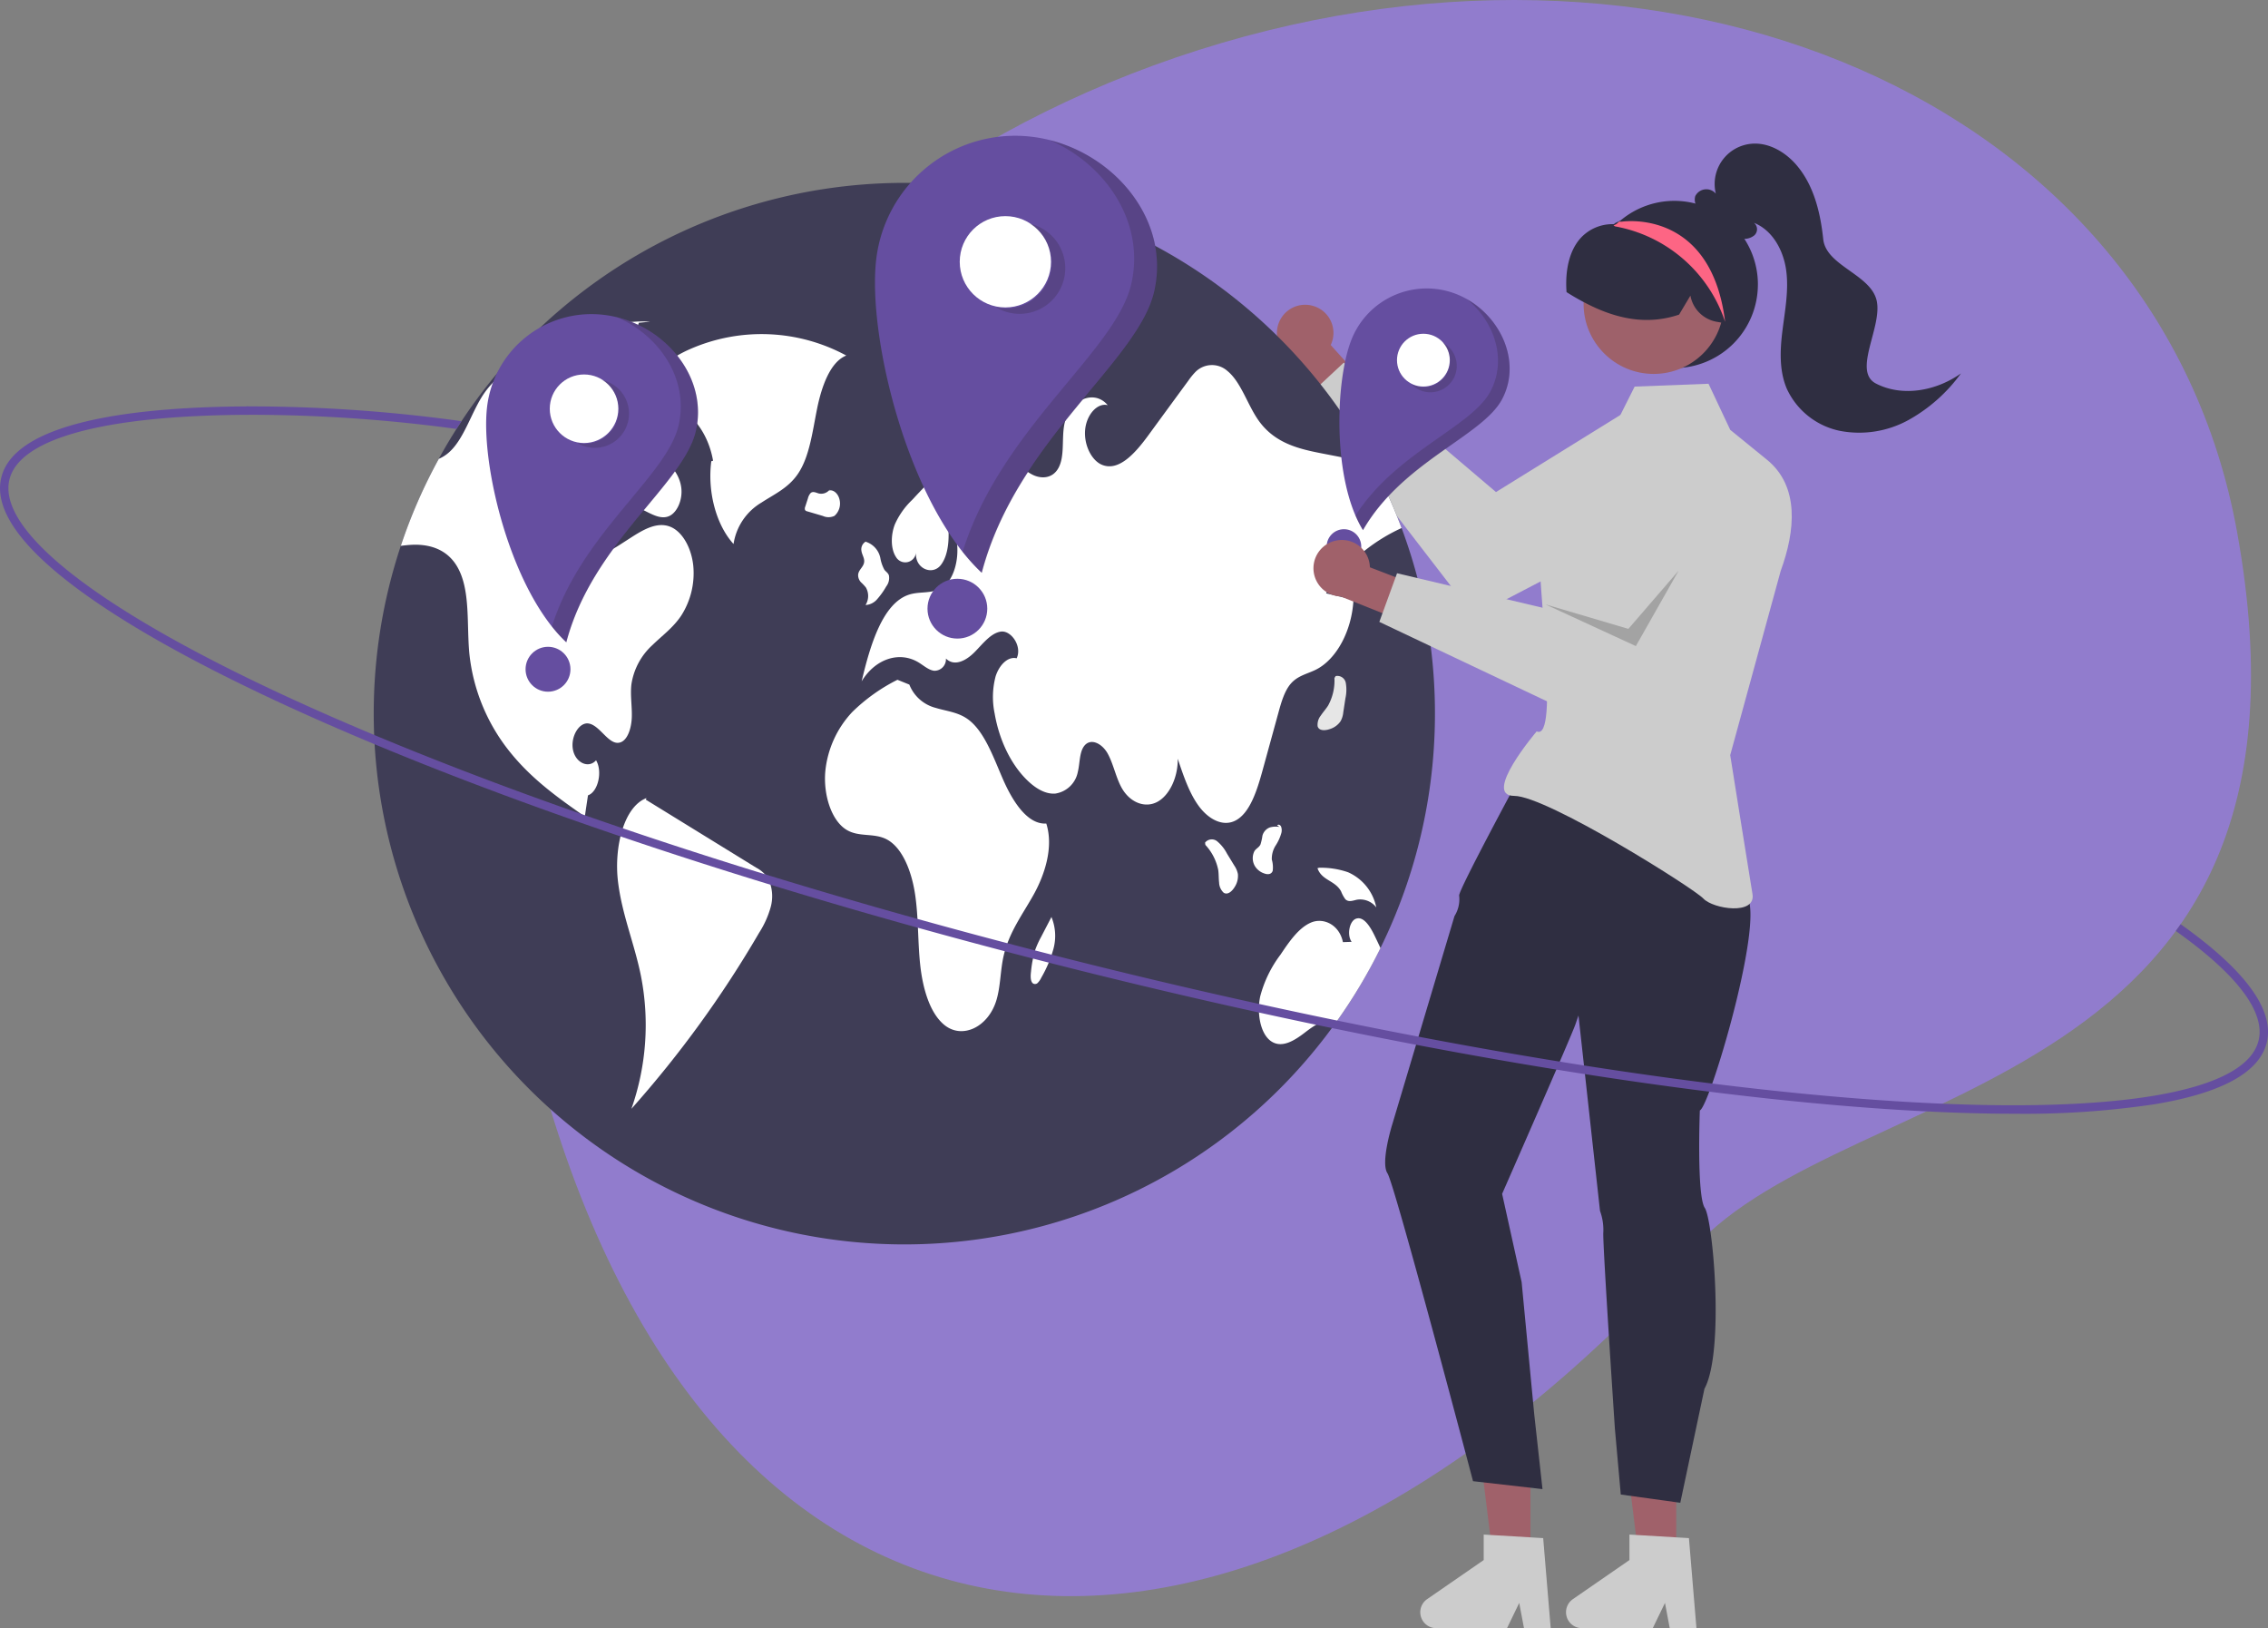 <svg xmlns="http://www.w3.org/2000/svg" xmlns:xlink="http://www.w3.org/1999/xlink" width="440.143" height="315.878" viewBox="0 0 440.143 315.878">
  <rect x="0" y="0" width="440.143" height="315.878" fill="#808080" stroke="none"/>
  <defs>
    <linearGradient id="linear-gradient" x1="4.976" y1="-7.299" x2="3.964" y2="-7.455" gradientUnits="objectBoundingBox">
      <stop offset="0" stop-color="#644e9f"/>
      <stop offset="1" stop-color="#917ccd"/>
    </linearGradient>
  </defs>
  <g id="Group_58" data-name="Group 58" transform="translate(953.662 -1131.417)">
    <g id="Group_56" data-name="Group 56" transform="translate(-953.662 1131.417)">
      <path id="Path_358" data-name="Path 358" d="M-435.026,1234.574c19.9,109.684-75.279,105.487-105.575,139.116-86.687,96.222-185.155,90.983-221.357-25.861-25.369-81.877,26.529-173.033,121.061-205.276S-450.33,1150.233-435.026,1234.574Z" transform="translate(869.158 -1131.417)" fill="url(#linear-gradient)"/>
      <path id="Path_359" data-name="Path 359" d="M-491.121,1240.323a5.448,5.448,0,0,1,3.808,6.7,5.426,5.426,0,0,1-.336.9l8.326,9.256-4.391,6.432-11.574-13.237a5.478,5.478,0,0,1-2.1-7.458A5.477,5.477,0,0,1-491.121,1240.323Z" transform="translate(745.896 -1180.99)" fill="#a0616a"/>
      <path id="Path_360" data-name="Path 360" d="M-408.458,1272.467h0a10.893,10.893,0,0,0-14.984-3.579l-.034.021-27.382,16.959-29.537-25.107-7.349,6.842,32.63,42.335,42.409-22.109C-413.694,1288.345-407.262,1274.414-408.458,1272.467Z" transform="translate(741.179 -1190.404)" fill="#ccc"/>
      <path id="Path_361" data-name="Path 361" d="M-614.377,1299.614a102.953,102.953,0,0,1-102.932,102.974h-.041a102.974,102.974,0,0,1-102.974-102.974,102.937,102.937,0,0,1,5.252-32.551,103.081,103.081,0,0,1,97.722-70.423,102.94,102.94,0,0,1,90.806,54.387,101.6,101.6,0,0,1,5.692,12.569c.223.6.44,1.2.652,1.807v.005q1.416,4,2.495,8.147A102.988,102.988,0,0,1-614.377,1299.614Z" transform="translate(892.853 -1161.162)" fill="#3f3d56"/>
      <path id="Path_362" data-name="Path 362" d="M-685.644,1254.738a34.551,34.551,0,0,0-30.332-1.241c-4.241,1.846-8.706,5.157-10.121,11.135,5.722-3.377,13.128,1.959,14.6,10.518l-.344.095c-.777,5.928.958,12.382,4.319,16.058a11.294,11.294,0,0,1,5.422-8.04c2.47-1.623,5.2-2.8,7.086-5.593,2.234-3.308,2.8-8.142,3.69-12.553S-688.751,1255.967-685.644,1254.738Z" transform="translate(849.88 -1185.761)" fill="#fff"/>
      <path id="Path_363" data-name="Path 363" d="M-756.242,1303.13c-1.584,2.38-3.7,3.873-5.6,5.733a12.892,12.892,0,0,0-4.073,7.614c-.24,2.071.132,4.176.08,6.27s-.75,4.451-2.174,4.971c-2.249.812-3.965-3.364-6.276-3.656-1.836-.228-3.489,2.661-2.957,5.166s3.032,3.616,4.468,1.979c1.3,2.18.383,6.133-1.568,6.8-.206,1.373-.412,2.74-.612,4.113-4.931-3.45-9.914-6.956-14.107-12.008a36.447,36.447,0,0,1-8.307-19.634c-.543-5.807.263-12.448-2.4-16.916-2.134-3.575-5.8-4.365-9.09-4.142-.6.04-1.207.109-1.807.183a101.854,101.854,0,0,1,7.374-16.877,7.221,7.221,0,0,0,1.848-1.149c3.066-2.6,4.428-7.872,6.916-11.516q.241-.353.5-.687c2.546-3.324,5.956-5.035,9.251-6.625,7.294-3.541,14.8-7.128,22.5-6.636l-2.191.212q-3.836,10.743-7.677,21.487-.583,1.647-1.178,3.3c-1.453,4.073-2.952,8.409-2.729,12.969.132,2.7,1.07,5.584,2.855,6.51,1.664.858,3.484-.194,5.091-1.235.681-.435,1.356-.87,2.036-1.31,2.443-1.573,5.149-3.187,7.729-2.134,2.363.961,4.107,4.17,4.439,7.632A15.255,15.255,0,0,1-756.242,1303.13Z" transform="translate(888.45 -1183.705)" fill="#fff"/>
      <path id="Path_364" data-name="Path 364" d="M-706.523,1429.555l-21.4-13.178.121-.312c-4.435,1.689-6.277,9.575-5.544,16.023s3.219,12.213,4.475,18.5a49.1,49.1,0,0,1-1.851,25.76,210.954,210.954,0,0,0,24.782-34.149,18.26,18.26,0,0,0,2.242-4.97,7.908,7.908,0,0,0-.524-5.624A6.26,6.26,0,0,0-706.523,1429.555Z" transform="translate(853.259 -1261.231)" fill="#fff"/>
      <path id="Path_365" data-name="Path 365" d="M-736.293,1289.263a7.886,7.886,0,0,0-.362,5.736,6.36,6.36,0,0,0,3.553,3.291l3.943,1.954c1.311.65,2.725,1.307,4.062.772,1.613-.645,2.731-3.173,2.441-5.52-.308-2.5-1.882-4.215-3.338-5.678l-6.112-6.142-1.148,1.406A15.329,15.329,0,0,0-736.293,1289.263Z" transform="translate(854.872 -1200.856)" fill="#fff"/>
      <path id="Path_366" data-name="Path 366" d="M-556.124,1305.9l5.32,1.253c-.309,5.99-3.278,11.533-7.26,13.541-1.659.836-3.507,1.145-4.88,2.706-1.241,1.419-1.871,3.627-2.448,5.738l-3.038,11.052c-1.087,3.97-2.483,8.381-5.308,9.811-2.426,1.23-5.2-.275-7.065-2.8s-3-5.915-4.107-9.222c.069,3.6-1.608,7.139-3.982,8.392s-5.275.12-6.865-2.677c-1.144-2.008-1.619-4.657-2.74-6.693s-3.472-3.2-4.7-1.293c-.807,1.27-.7,3.215-1.1,4.828a5.243,5.243,0,0,1-4.382,4.216c-1.865.137-3.684-.938-5.246-2.4-3.221-3.021-5.6-7.814-6.516-13.14a15.679,15.679,0,0,1,.183-7.186c.7-2.225,2.4-3.941,4.09-3.518,1.11-2.346-1.081-5.457-3.055-5.183s-3.53,2.4-5.154,4.027-3.884,2.814-5.515,1.2a2.237,2.237,0,0,1-2.271,2.374c-1.053-.12-1.99-.967-2.957-1.567-3.735-2.329-8.478-.784-11.133,3.621,1.659-7.059,4.091-15.16,9.187-16.819,2.083-.681,4.354-.12,6.322-1.3,3.484-2.088,4.187-9.977,1.178-13.232.383,3.078.309,6.671-1.316,8.776s-5.034.732-4.828-2.38a2.085,2.085,0,0,1-3.879.824c-1.081-1.648-.989-4.342-.223-6.31a14.865,14.865,0,0,1,3.335-4.737c2.718-2.912,5.475-5.858,8.622-7.689s6.791-2.448,9.948-.63c1.665.961,3.129,2.563,4.828,3.41s3.856.744,4.983-1.247c1.264-2.22.669-5.515,1.138-8.29.841-4.9,5.744-7.2,8.461-3.959-2.031-.521-4.131,1.883-4.383,4.794s1.213,5.852,3.181,6.734c3.307,1.464,6.544-2.22,9.045-5.629q3.912-5.355,7.837-10.7a12.956,12.956,0,0,1,1.4-1.7,4.51,4.51,0,0,1,6.161-.125c2.643,2.157,3.884,6.578,6.053,9.622,3.146,4.422,7.855,5.5,12.237,6.356q4.9.952,9.805,1.916a101.616,101.616,0,0,1,5.692,12.569A34.449,34.449,0,0,0-556.124,1305.9Z" transform="translate(813.468 -1190.79)" fill="#fff"/>
      <path id="Path_367" data-name="Path 367" d="M-480.926,1464.719a102.578,102.578,0,0,1-8.524,14.262c-2.059-.881-4.274.692-6.2,2.168-2.014,1.545-4.434,3.049-6.5,1.641-2.111-1.442-2.792-5.474-2.122-8.673a23.1,23.1,0,0,1,3.959-8.146c1.716-2.563,3.553-5.223,5.938-6.219s5.463.412,6.161,3.81l1.693-.057c-.949-1.3-.451-4,.824-4.479,1.47-.555,2.746,1.465,3.616,3.25C-481.692,1463.083-481.3,1463.895-480.926,1464.719Z" transform="translate(748.83 -1280.781)" fill="#fff"/>
      <path id="Path_368" data-name="Path 368" d="M-616.379,1401.764c-3.64.229-6.522-4.252-8.438-8.66s-3.664-9.449-6.948-11.693c-1.877-1.282-4.016-1.458-6.051-2.079a7.492,7.492,0,0,1-5.139-4.525l-2.309-.933a34.684,34.684,0,0,0-8.766,6.25,19.592,19.592,0,0,0-5.224,11.42c-.441,4.621,1.187,9.774,4.231,11.51,2.4,1.372,5.2.507,7.64,1.763,3.043,1.569,4.85,6.127,5.534,10.627s.51,9.177,1,13.728,1.837,9.287,4.628,11.619c3.492,2.919,8.617.493,10.184-4.819.769-2.606.742-5.547,1.317-8.252,1.012-4.764,3.744-8.3,5.911-12.207S-614.938,1406.3-616.379,1401.764Z" transform="translate(819.429 -1241.991)" fill="#fff"/>
      <path id="Path_369" data-name="Path 369" d="M-646.952,1332.449a9.741,9.741,0,0,1,.948,1.006,3.306,3.306,0,0,1-.058,3.414,3.178,3.178,0,0,0,2.275-1.156,14.656,14.656,0,0,0,1.744-2.456,2.679,2.679,0,0,0,.514-2.143c-.172-.491-.579-.7-.864-1.07a7.269,7.269,0,0,1-.8-2.316,4.179,4.179,0,0,0-3.028-3.192l.182.035a1.73,1.73,0,0,0-.81,1.843c.11.714.569,1.306.524,2.035-.066,1.047-1.112,1.538-1.177,2.585A2,2,0,0,0-646.952,1332.449Z" transform="translate(814.036 -1219.49)" fill="#fff"/>
      <path id="Path_370" data-name="Path 370" d="M-657.957,1306.095l.016,0a2.884,2.884,0,0,0,.311-.331Z" transform="translate(818.805 -1210.927)" fill="#e6e6e6"/>
      <path id="Path_371" data-name="Path 371" d="M-660.769,1311.256a3.175,3.175,0,0,0,.988-3.147c-.264-1.191-1.2-1.991-2.064-1.771a2.1,2.1,0,0,1-1.955.575c-.534-.137-1.119-.491-1.582-.089a2.4,2.4,0,0,0-.539,1.052l-.513,1.578a.993.993,0,0,0-.061.6.506.506,0,0,0,.388.308l3.084.909A2.657,2.657,0,0,0-660.769,1311.256Z" transform="translate(822.708 -1211.174)" fill="#fff"/>
      <path id="Path_372" data-name="Path 372" d="M-518.051,1435.881l-1.425-2.333a7.793,7.793,0,0,0-1.879-2.359,1.664,1.664,0,0,0-2.344.207l-.025.03.058.444a10.035,10.035,0,0,1,2.5,4.885c.108.795.071,1.618.166,2.416a2.817,2.817,0,0,0,.88,1.971c.748.5,1.627-.237,2.159-1.136a3.914,3.914,0,0,0,.606-2.491A4.37,4.37,0,0,0-518.051,1435.881Z" transform="translate(757.588 -1267.952)" fill="#fff"/>
      <path id="Path_373" data-name="Path 373" d="M-478.624,1379.576q.206-1.352.412-2.7a7.788,7.788,0,0,0,.082-3.014,1.664,1.664,0,0,0-1.927-1.351l-.039.007-.242.377a10.034,10.034,0,0,1-1.23,5.35c-.429.678-.988,1.283-1.43,1.955a2.818,2.818,0,0,0-.6,2.075c.251.865,1.4.866,2.384.521a3.916,3.916,0,0,0,2.068-1.515A4.365,4.365,0,0,0-478.624,1379.576Z" transform="translate(739.307 -1241.355)" fill="#e6e6e6"/>
      <path id="Path_374" data-name="Path 374" d="M-502.838,1434.5a5.39,5.39,0,0,0-.174-2.172,4.767,4.767,0,0,1,.726-2.7,8.782,8.782,0,0,0,1.13-2.479,2.071,2.071,0,0,0-.054-1.214c-.158-.354-.539-.515-.757-.235l.468.3a4.262,4.262,0,0,0-1.9.092,2.348,2.348,0,0,0-1.438,1.622,10.058,10.058,0,0,1-.377,1.682c-.279.573-.819.764-1.158,1.267a3.03,3.03,0,0,0,.048,2.879,3.358,3.358,0,0,0,1.9,1.494C-503.851,1435.244-503.1,1435.255-502.838,1434.5Z" transform="translate(749.829 -1265.561)" fill="#fff"/>
      <path id="Path_375" data-name="Path 375" d="M-479.035,1445.508a6.516,6.516,0,0,0,.822,1.51c.635.64,1.5.247,2.27.091a3.924,3.924,0,0,1,3.734,1.5,9.5,9.5,0,0,0-5.466-6.819,16.064,16.064,0,0,0-5.621-.879l-.326.084C-482.79,1443.413-480.178,1443.359-479.035,1445.508Z" transform="translate(739.299 -1272.561)" fill="#fff"/>
      <path id="Path_376" data-name="Path 376" d="M-578.541,1458.325l0,.01.095-.183Z" transform="translate(782.587 -1280.426)" fill="#e6e6e6"/>
      <path id="Path_377" data-name="Path 377" d="M-583.928,1462.376a17.885,17.885,0,0,0-1.13,2.482,21.565,21.565,0,0,0-.819,4.246c-.1.818-.134,1.864.379,2.262a.727.727,0,0,0,.951-.129,3.759,3.759,0,0,0,.69-1.025,23.629,23.629,0,0,0,2.329-5.526,9.619,9.619,0,0,0-.381-6.2Z" transform="translate(785.96 -1280.579)" fill="#fff"/>
      <path id="Path_378" data-name="Path 378" d="M-618.855,1267.77a2.293,2.293,0,0,0,2.471.482,8.158,8.158,0,0,0,2.325-1.536,5.472,5.472,0,0,0,1.409-1.538,3.117,3.117,0,0,0,.288-2.375,2.41,2.41,0,0,0-1.839-1.454l-3.422-1.015.825-.744c-.849-.456-1.789.39-2.319,1.437a7.75,7.75,0,0,0-.7,2.167C-620.105,1264.839-619.828,1266.8-618.855,1267.77Z" transform="translate(801.461 -1189.814)" fill="#e6e6e6"/>
      <path id="Path_379" data-name="Path 379" d="M-581.563,1258.307a1.885,1.885,0,0,0,2.569.209,2.873,2.873,0,0,0,1.136-2.046c.081-.9-.363-1.9-1-1.972l.145-.84c-1.221-.22-2.723-.264-3.377,1.218A3.482,3.482,0,0,0-581.563,1258.307Z" transform="translate(784.312 -1187.113)" fill="#e6e6e6"/>
      <path id="Path_380" data-name="Path 380" d="M-611.237,1180.012a27.157,27.157,0,0,0-30.03,23.942c-1.681,14.9,6.171,47.268,20.486,60.665,6.74-25.668,30.36-40.894,33.485-54.578C-583.956,1195.42-596.334,1181.694-611.237,1180.012Z" transform="translate(811.296 -1153.5)" fill="#654ea0"/>
      <circle id="a2705e7e-530b-43fb-b0c6-4087ca2c8018" cx="8.857" cy="8.857" r="8.857" transform="translate(186.252 41.932)" fill="#fff"/>
      <circle id="bb575e01-1284-49d3-8651-037e5b7ffa75" cx="5.801" cy="5.801" r="5.801" transform="translate(179.995 112.288)" fill="#654ea0"/>
      <path id="Path_381" data-name="Path 381" d="M-589.149,1212.237a8.856,8.856,0,0,1,3.03,12.153,8.856,8.856,0,0,1-12.153,3.03h0a8.855,8.855,0,0,0,10.567-6.721,8.855,8.855,0,0,0-4.089-9.517A8.859,8.859,0,0,1-589.149,1212.237Z" transform="translate(791.586 -1167.794)" fill="#231f20" opacity="0.2" style="isolation: isolate"/>
      <path id="Path_382" data-name="Path 382" d="M-573,1210.8c-3.125,13.684-26.745,28.909-33.486,54.577a37.608,37.608,0,0,1-3.741-4.1c7.574-24.128,29.724-38.788,32.744-52.01,2.7-11.833-4.889-23.079-15.782-27.83C-580.083,1184.756-569.944,1197.4-573,1210.8Z" transform="translate(797.039 -1154.231)" fill="#231f20" opacity="0.2" style="isolation: isolate"/>
      <path id="Path_383" data-name="Path 383" d="M-757.5,1243.58a20.394,20.394,0,0,0-22.551,17.98c-1.263,11.192,4.634,35.5,15.384,45.558,5.062-19.276,22.8-30.71,25.147-40.986C-737.016,1255.151-746.311,1244.842-757.5,1243.58Z" transform="translate(874.565 -1182.51)" fill="#654ea0"/>
      <circle id="b2d5ab8a-e71c-4a1a-aadf-98f8ab95825b" cx="6.651" cy="6.651" r="6.651" transform="translate(106.693 72.65)" fill="#fff"/>
      <circle id="bac33ac8-32b5-423c-9bc5-6c03ceb8d8dc" cx="4.356" cy="4.356" r="4.356" transform="translate(101.994 125.485)" fill="#654ea0"/>
      <path id="Path_384" data-name="Path 384" d="M-740.916,1267.78a6.651,6.651,0,0,1,2.275,9.127,6.651,6.651,0,0,1-9.126,2.275,6.651,6.651,0,0,0,7.936-5.048,6.651,6.651,0,0,0-3.071-7.147A6.67,6.67,0,0,1-740.916,1267.78Z" transform="translate(859.763 -1193.244)" fill="#231f20" opacity="0.2" style="isolation: isolate"/>
      <path id="Path_385" data-name="Path 385" d="M-728.792,1266.7c-2.347,10.276-20.085,21.709-25.147,40.985a28.193,28.193,0,0,1-2.81-3.078c5.688-18.119,22.322-29.128,24.59-39.057,2.029-8.886-3.672-17.332-11.852-20.9C-734.108,1247.143-726.494,1256.639-728.792,1266.7Z" transform="translate(863.859 -1183.059)" fill="#231f20" opacity="0.2" style="isolation: isolate"/>
      <path id="Path_386" data-name="Path 386" d="M-364.672,1663.022h-7.3l-3.474-28.168h10.778Z" transform="translate(689.967 -1361.01)" fill="#a0616a"/>
      <path id="Path_387" data-name="Path 387" d="M-369.634,1696.906h-5.182l-.925-4.893-2.369,4.893h-13.744a3.09,3.09,0,0,1-3.09-3.09,3.09,3.09,0,0,1,1.334-2.542l10.975-7.58v-4.946l11.544.689Z" transform="translate(698.857 -1381.029)" fill="#ccc"/>
      <path id="Path_388" data-name="Path 388" d="M-416.672,1663.022h-7.3l-3.474-28.168h10.778Z" transform="translate(713.681 -1361.01)" fill="#a0616a"/>
      <path id="Path_389" data-name="Path 389" d="M-421.634,1696.906h-5.182l-.925-4.893-2.369,4.893h-13.744a3.09,3.09,0,0,1-3.09-3.09,3.09,3.09,0,0,1,1.334-2.542l10.975-7.58v-4.946l11.544.689Z" transform="translate(722.572 -1381.029)" fill="#ccc"/>
      <path id="Path_390" data-name="Path 390" d="M-459.017,1485.328c1.4,2.1,16.6,59.722,16.6,59.722l13.48,1.537-1.6-14.5-2.446-25.658-3.787-17.126s13.374-30.437,14.219-32.862l.6-1.74,4.179,37.921a10.651,10.651,0,0,1,.636,4.235c-.126,2.368,2.25,38,2.25,38l1.142,12.78,11.55,1.6,4.686-22.113c3.913-7.183,1.67-32.709.07-35.085s-.964-18.922-.964-18.922c2.043-.719,14.228-42.268,8.133-42.023.391-2.215.7-4.193.7-4.193l-10.579-8.532-26.476-6.882-6.679-3.208s-11.93,22.06-11.811,23.156a6.1,6.1,0,0,1-.9,3.976l-12.045,40.31S-460.429,1483.211-459.017,1485.328Z" transform="translate(728.283 -1257.686)" fill="#2f2e41"/>
      <path id="Path_391" data-name="Path 391" d="M-373.173,1277.234l-4.212-8.943-14.335.551-4.676,9.3s-13.363,15.961-13.8,21.151c-.544,6.527,3.977,38.518-.544,36.445,0,0-10.658,12.511-4.352,12.511s34.836,17.909,36.708,19.923,10.229,3.32,9.528-.885-4.321-26.944-4.321-26.944l9.8-35.755c2.821-7.719,3.7-16.378-2.678-21.564Z" transform="translate(708.954 -1193.839)" fill="#ccc"/>
      <path id="Path_392" data-name="Path 392" d="M-453.05,1235.411a15.709,15.709,0,0,0-20.4,8.8h0c-3.2,8.064-3.731,27.322,2.225,36.973,7.659-13.3,23.155-18.218,26.977-25.381C-440.161,1248.153-444.986,1238.612-453.05,1235.411Z" transform="translate(735.731 -1178.337)" fill="#654ea0"/>
      <circle id="f50692ea-d13f-4759-b5e2-05248e17533e" cx="5.123" cy="5.123" r="5.123" transform="translate(271.109 64.75)" fill="#fff"/>
      <circle id="aec6a1c4-a00c-42b6-a49d-0158b63ca54a" cx="3.356" cy="3.356" r="3.356" transform="translate(257.461 102.671)" fill="#654ea0"/>
      <path id="Path_393" data-name="Path 393" d="M-442.744,1254.577a5.123,5.123,0,0,1-.159,7.243,5.123,5.123,0,0,1-7.238-.153,5.123,5.123,0,0,0,6.919-2.148,5.123,5.123,0,0,0-.838-5.933A5.118,5.118,0,0,1-442.744,1254.577Z" transform="translate(724.031 -1187.133)" fill="#231f20" opacity="0.2" style="isolation: isolate"/>
      <path id="Path_394" data-name="Path 394" d="M-441.61,1257.561c-3.822,7.164-19.318,12.077-26.977,25.381a21.723,21.723,0,0,1-1.466-2.856c7.891-12.318,22.48-17.139,26.173-24.061,3.305-6.195.775-13.625-4.584-17.93C-441.607,1241.948-437.867,1250.547-441.61,1257.561Z" transform="translate(733.111 -1180.068)" fill="#231f20" opacity="0.2" style="isolation: isolate"/>
      <path id="Path_395" data-name="Path 395" d="M-480.647,1324.119a5.448,5.448,0,0,1,6.436,4.236,5.472,5.472,0,0,1,.11.955l11.623,4.461-.988,7.725-16.326-6.531a5.478,5.478,0,0,1-5.257-5.69,5.477,5.477,0,0,1,4.4-5.156Z" transform="translate(739.952 -1219.248)" fill="#a0616a"/>
      <path id="Path_396" data-name="Path 396" d="M-388.713,1293.61h0a10.893,10.893,0,0,0-14.974,3.621l-.02.034-16.684,27.55-37.721-8.941-3.437,9.435,48.306,22.882,24.465-38.967C-385.114,1304.075-383.321,1296.9-388.713,1293.61Z" transform="translate(729.232 -1204.657)" fill="#ccc"/>
      <path id="Path_397" data-name="Path 397" d="M-353.7,1219.276a16.222,16.222,0,0,1-16.216,16.228,16.222,16.222,0,0,1-16.228-16.216,16.22,16.22,0,0,1,4.542-11.263l.078-.078c.13-.136.259-.273.4-.4a.007.007,0,0,0,.007-.006h0c.169-.156.337-.312.512-.461a16.218,16.218,0,0,1,22.886,1.5,16.215,16.215,0,0,1,4.023,10.7Z" transform="translate(694.846 -1164.087)" fill="#2f2e41"/>
      <circle id="Ellipse_40" data-name="Ellipse 40" cx="13.603" cy="13.603" r="13.603" transform="translate(307.321 45.339)" fill="#9e616a"/>
      <path id="Path_398" data-name="Path 398" d="M-363.454,1229.219l-2.254-.4a6.285,6.285,0,0,1-5.061-5.069l-2.2,3.686-.1.032c-5.24,1.739-10.691,1.219-16.663-1.589a46.4,46.4,0,0,1-4.96-2.734l-.118-.073-.009-.139c-.3-4.425.688-8.122,2.8-10.409a8.386,8.386,0,0,1,6.328-2.638.524.524,0,0,0,.225-.124l.091-.065v-.023l.156-.074c.336-.158.678-.309,1.02-.447a15.34,15.34,0,0,1,16.019,3.1,18.284,18.284,0,0,1,4.782,16.7Z" transform="translate(698.823 -1166.398)" fill="#2f2e41"/>
      <path id="Path_399" data-name="Path 399" d="M-313.879,1229.185c-4.629-2.389,1.324-11.061.128-16.131s-9.811-6.7-10.36-11.881-1.84-10.523-5.258-14.454c-2.184-2.511-5.4-4.366-8.717-4.051a7.838,7.838,0,0,0-7.062,8.543,7.855,7.855,0,0,0,.193,1.135,2.409,2.409,0,0,0-3.989.474,2.443,2.443,0,0,0,2.046,3.109c1.828,2.257,3.921,4.654,6.785,5.109a3.089,3.089,0,0,0,2.633-.608,1.6,1.6,0,0,0-.073-2.424c3.6,1.429,5.709,5.321,6.243,9.156s-.205,7.716-.692,11.558-.7,7.883.81,11.45a14.58,14.58,0,0,0,10.349,8.2,19.846,19.846,0,0,0,13.282-2.112,31.4,31.4,0,0,0,10.18-9.041C-302.132,1230.594-308.7,1231.857-313.879,1229.185Z" transform="translate(677.94 -1154.774)" fill="#2f2e41"/>
      <path id="Path_400" data-name="Path 400" d="M-356.334,1229.83a27.67,27.67,0,0,0-21.3-18.513c-.019-.007-.084-.033-.169-.071a2.03,2.03,0,0,0-.182-.1c.195-.11.383-.208.578-.305a.007.007,0,0,0,.007-.006h0c.169-.156.337-.312.512-.461l.493.02S-359.066,1207.651-356.334,1229.83Z" transform="translate(691.125 -1167.386)" fill="#fd6584"/>
      <path id="Path_401" data-name="Path 401" d="M-376.461,1334.941l-9.756,11.3-16.12-4.76,17.573,8.1Z" transform="translate(702.229 -1224.235)" opacity="0.2" style="isolation: isolate"/>
      <path id="Path_402" data-name="Path 402" d="M-530.471,1376.825c10.763,7.639,18.482,15.85,16.7,23.008-1.438,5.76-8.761,9.772-21.766,11.925a170.454,170.454,0,0,1-27.211,1.843q-10.535,0-23.094-.8c-43.306-2.75-99.4-12.311-157.95-26.921s-112.559-32.525-152.08-50.443c-19.251-8.729-34.027-16.991-43.916-24.558-10.469-8.011-15.049-14.993-13.612-20.753,2.8-11.221,27.6-13.676,47.9-13.759l.007,1.632c-27.887.114-44.339,4.562-46.326,12.523-2.53,10.139,18.106,25.968,56.618,43.429,39.434,17.878,93.345,35.759,151.8,50.346s114.448,24.131,157.658,26.875c42.2,2.681,67.854-1.6,70.384-11.737,1.39-5.573-4.208-12.891-16.055-21.292" transform="translate(953.662 -1197.523)" fill="#654ea0"/>
    </g>
    <g id="Group_57" data-name="Group 57" transform="translate(-905.858 1210.258)">
      <path id="Path_403" data-name="Path 403" d="M-825,1280.735a296.988,296.988,0,0,0-40.769-2.745l0-1.632a300.172,300.172,0,0,1,40.434,2.689c.159.022,1.15.169,1.31.191Z" transform="translate(865.778 -1276.359)" fill="#654ea0"/>
    </g>
  </g>
</svg>
